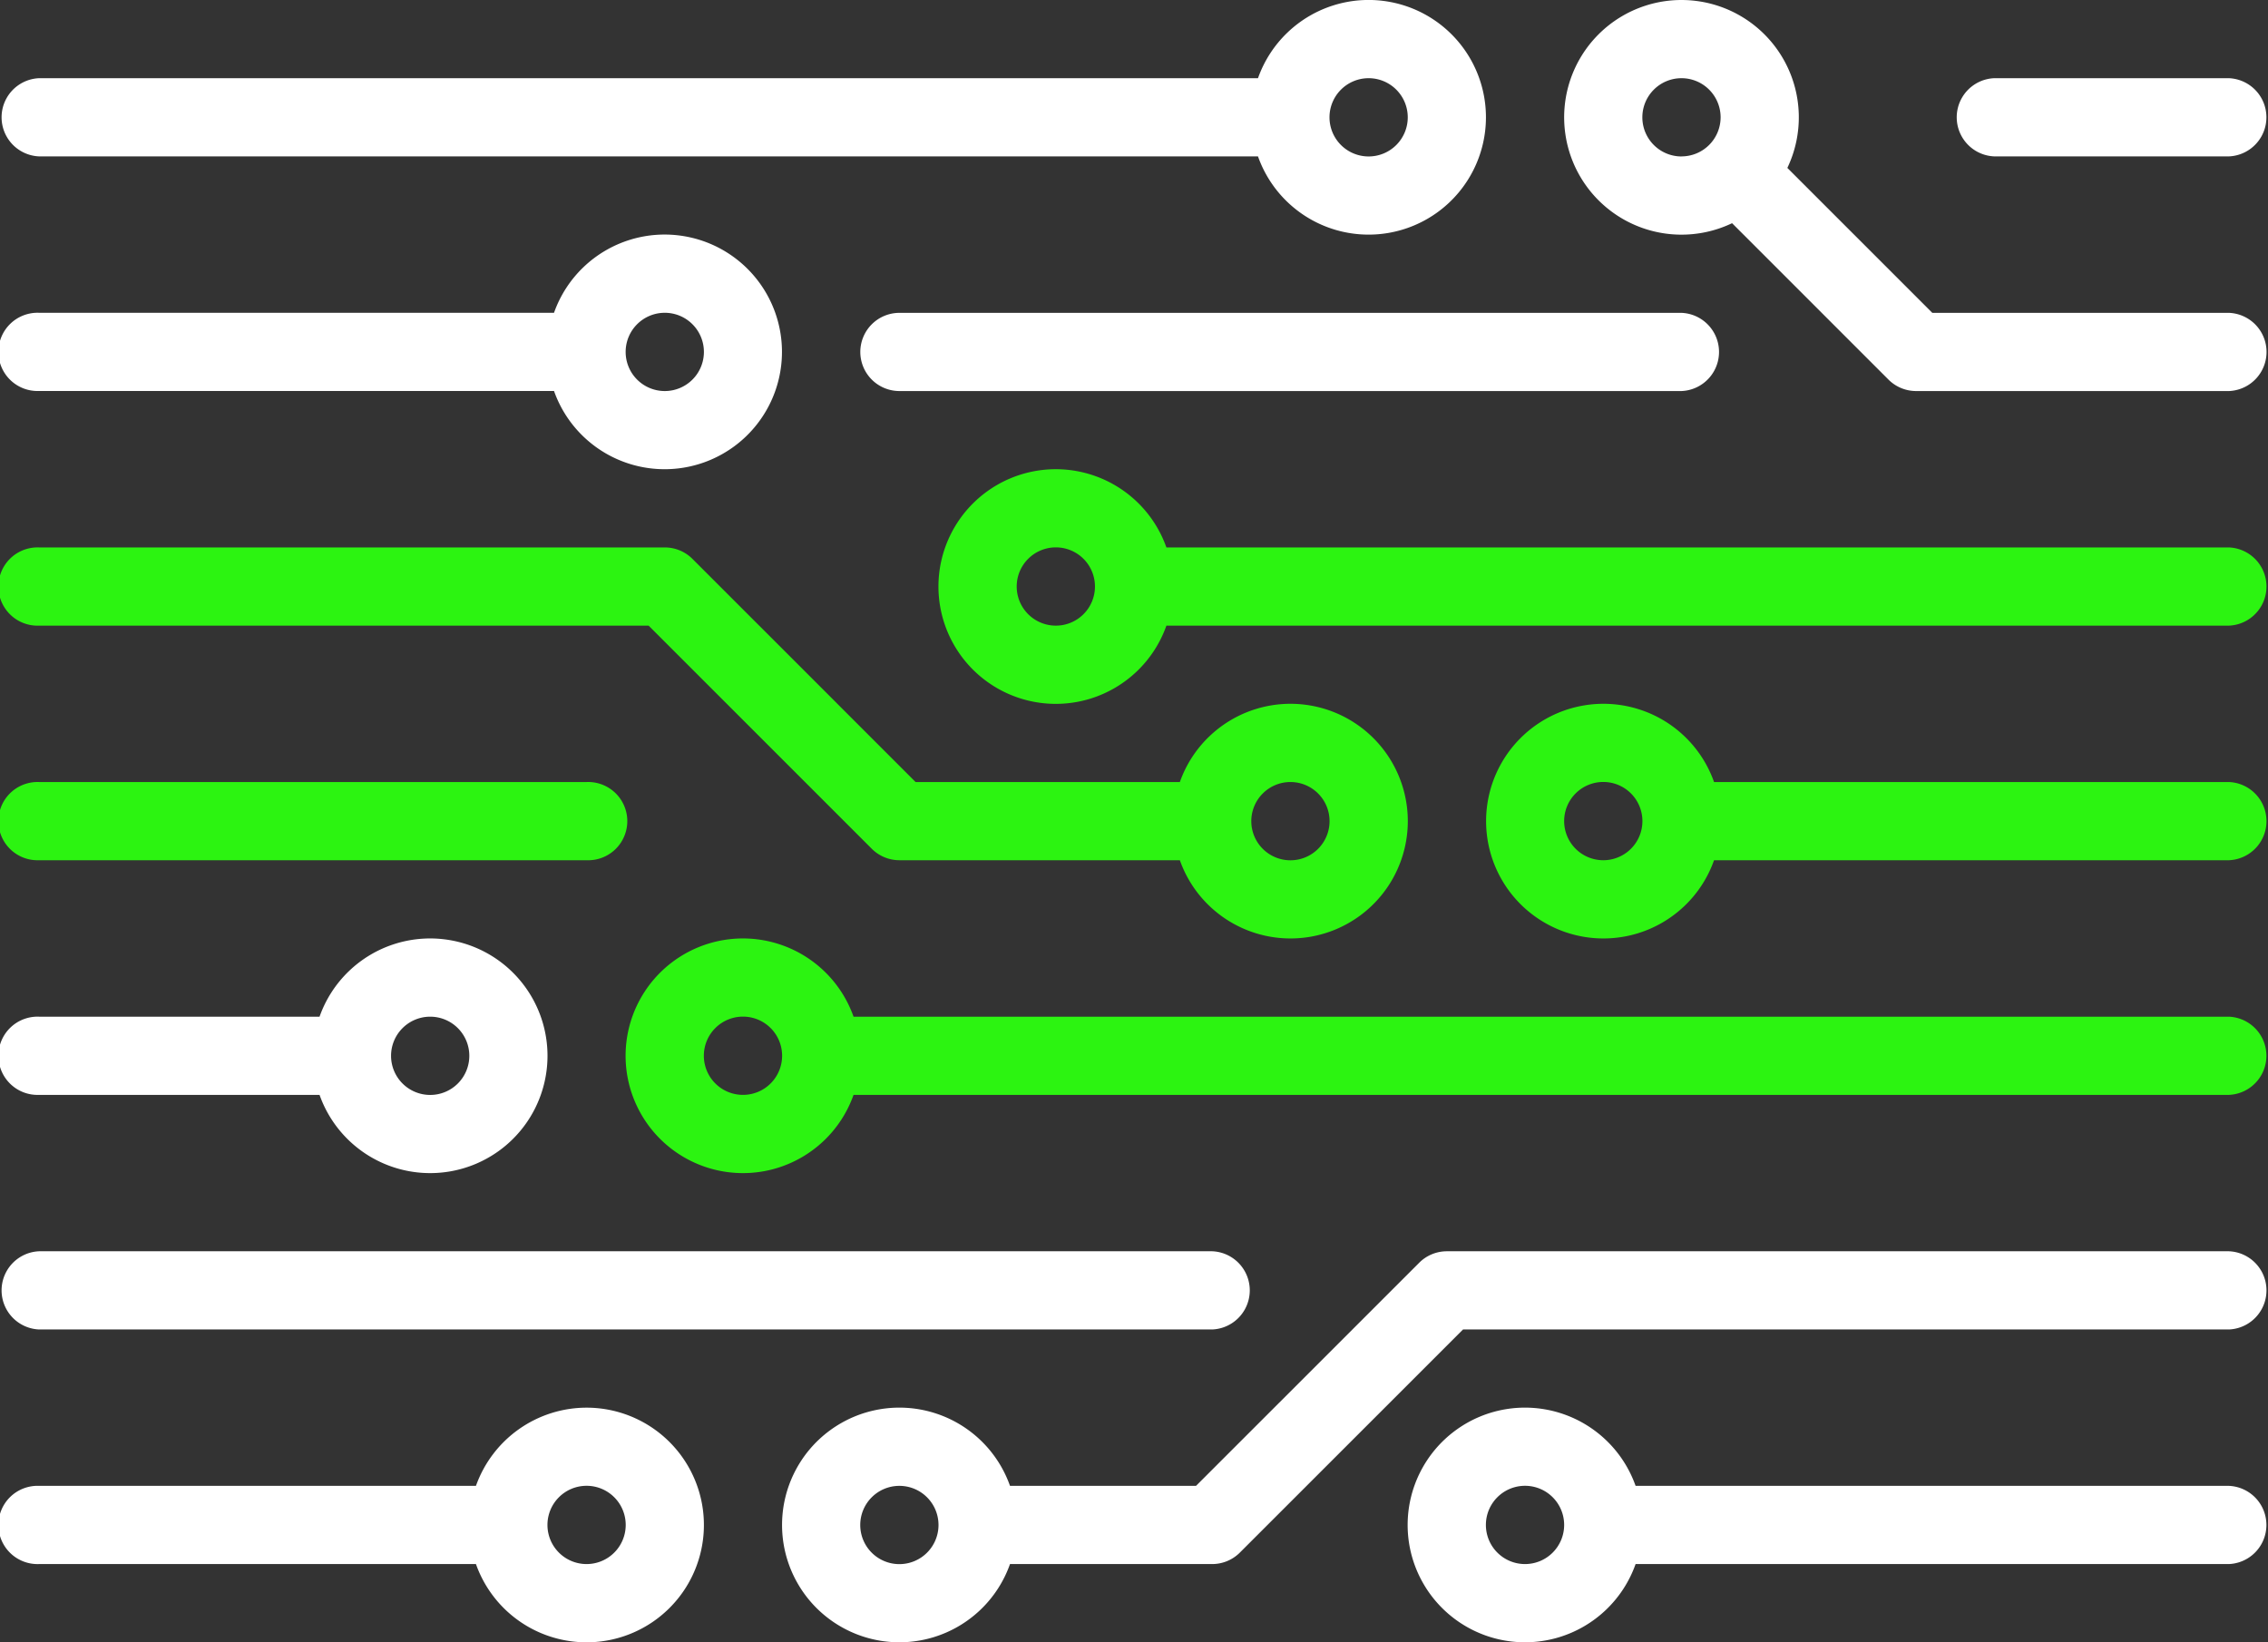 <svg xmlns="http://www.w3.org/2000/svg" width="35.239" height="25.518" viewBox="0 0 35.239 25.518">
  <rect x="0" y="0" width="35.239" height="25.518" fill="#333333" stroke="none"/>
  <g id="TRACE" transform="translate(-3 -11)">
    <path id="Path_15711" data-name="Path 15711" d="M3.608,26.215h9.47l3.467,3.467a.608.608,0,0,0,.43.178h4.357a1.823,1.823,0,1,0,0-1.215H17.226l-3.467-3.467a.608.608,0,0,0-.43-.178H3.608a.608.608,0,1,0,0,1.215Zm19.442,2.43a.608.608,0,1,1-.608.608A.608.608,0,0,1,23.05,28.645Z" transform="translate(0 -5.494)" fill="#2cf411"/>
    <path id="Path_15712" data-name="Path 15712" d="M3.608,13.43H22.546a1.823,1.823,0,1,0,0-1.215H3.608a.608.608,0,0,0,0,1.215Zm20.657-1.215a.608.608,0,1,1-.608.608.608.608,0,0,1,.608-.608Z" fill="#fff"/>
    <path id="Path_15713" data-name="Path 15713" d="M3.608,32.215h8.506a.608.608,0,1,0,0-1.215H3.608a.608.608,0,1,0,0,1.215Z" transform="translate(0 -7.849)" fill="#2cf411"/>
    <path id="Path_15714" data-name="Path 15714" d="M25,19.608a.608.608,0,0,0,.608.608H37.759a.608.608,0,0,0,0-1.215H25.608A.608.608,0,0,0,25,19.608Z" transform="translate(-8.633 -3.14)" fill="#fff"/>
    <path id="Path_15715" data-name="Path 15715" d="M53.608,14.215h3.645a.608.608,0,0,0,0-1.215H53.608a.608.608,0,0,0,0,1.215Z" transform="translate(-19.622 -0.785)" fill="#fff"/>
    <path id="Path_15716" data-name="Path 15716" d="M3.608,19.43h8a1.823,1.823,0,1,0,0-1.215h-8a.608.608,0,1,0,0,1.215Zm9.721-1.215a.608.608,0,1,1-.608.608A.608.608,0,0,1,13.329,18.215Z" transform="translate(0 -2.355)" fill="#fff"/>
    <path id="Path_15717" data-name="Path 15717" d="M53.329,15.861H48.72l-2.252-2.252a1.823,1.823,0,1,0-.859.859l2.43,2.43a.608.608,0,0,0,.43.178h4.861a.608.608,0,0,0,0-1.215Zm-8.506-2.43a.608.608,0,1,1,.608-.608A.608.608,0,0,1,44.823,13.43Z" transform="translate(-15.697 0)" fill="#fff"/>
    <path id="Path_15718" data-name="Path 15718" d="M3.608,37.43H7.965a1.823,1.823,0,1,0,0-1.215H3.608a.608.608,0,1,0,0,1.215Zm6.076-1.215a.608.608,0,1,1-.608.608.608.608,0,0,1,.608-.608Z" transform="translate(0 -9.418)" fill="#fff"/>
    <path id="Path_15719" data-name="Path 15719" d="M43.91,36.215H22.541a1.823,1.823,0,1,0,0,1.215H43.91a.608.608,0,0,0,0-1.215ZM20.823,37.43a.608.608,0,1,1,.608-.608.608.608,0,0,1-.608.608Z" transform="translate(-6.279 -9.418)" fill="#2cf411"/>
    <path id="Path_15720" data-name="Path 15720" d="M47.05,24.215H30.541a1.823,1.823,0,1,0,0,1.215H47.05a.608.608,0,0,0,0-1.215ZM28.823,25.43a.608.608,0,1,1,.608-.608A.608.608,0,0,1,28.823,25.43Z" transform="translate(-9.418 -4.709)" fill="#2cf411"/>
    <path id="Path_15721" data-name="Path 15721" d="M45.48,43H33.329a.608.608,0,0,0-.429.178l-3.468,3.467h-2.89a1.823,1.823,0,1,0,0,1.215h3.142a.607.607,0,0,0,.429-.178l3.468-3.467h11.9a.608.608,0,0,0,0-1.215ZM24.823,47.861a.608.608,0,1,1,.608-.608A.608.608,0,0,1,24.823,47.861Z" transform="translate(-7.849 -12.558)" fill="#fff"/>
    <path id="Path_15722" data-name="Path 15722" d="M52.544,30.215h-8a1.823,1.823,0,1,0,0,1.215h8a.608.608,0,0,0,0-1.215ZM42.823,31.43a.608.608,0,1,1,.608-.608A.608.608,0,0,1,42.823,31.43Z" transform="translate(-14.912 -7.064)" fill="#2cf411"/>
    <path id="Path_15723" data-name="Path 15723" d="M3.608,44.215H21.835a.608.608,0,0,0,0-1.215H3.608a.608.608,0,0,0,0,1.215Z" transform="translate(0 -12.558)" fill="#fff"/>
    <path id="Path_15724" data-name="Path 15724" d="M51.759,48.215H42.541a1.823,1.823,0,1,0,0,1.215h9.218a.608.608,0,0,0,0-1.215ZM40.823,49.43a.608.608,0,1,1,.608-.608A.608.608,0,0,1,40.823,49.43Z" transform="translate(-14.128 -14.128)" fill="#fff"/>
    <path id="Path_15725" data-name="Path 15725" d="M12.114,47a1.826,1.826,0,0,0-1.719,1.215H3.608a.608.608,0,1,0,0,1.215h6.787A1.823,1.823,0,1,0,12.114,47Zm0,2.43a.608.608,0,1,1,.608-.608A.608.608,0,0,1,12.114,49.43Z" transform="translate(0 -14.128)" fill="#fff"/>
  </g>
</svg>
